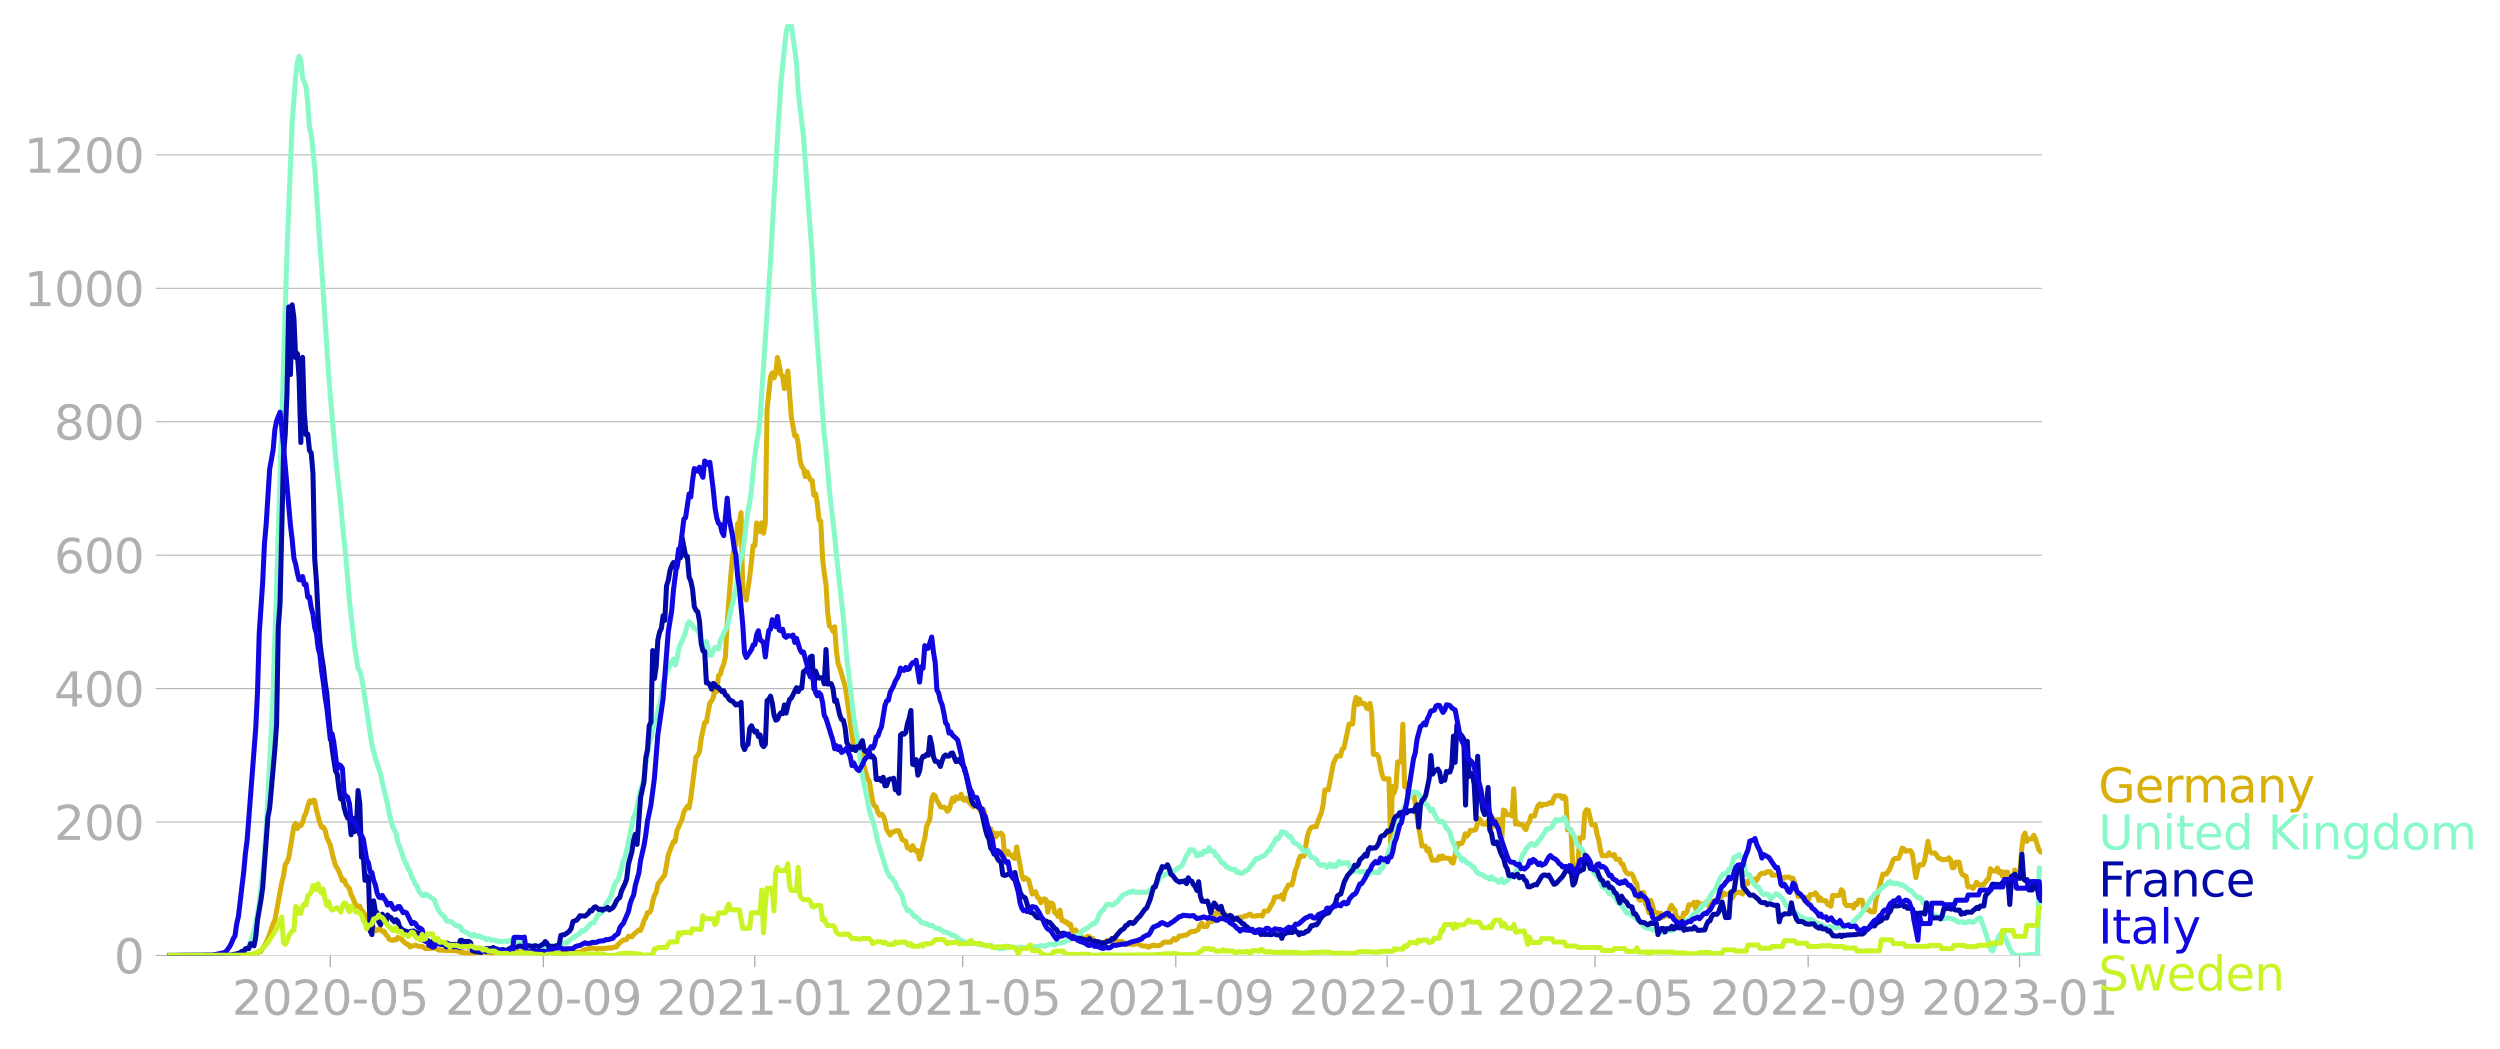 <svg xmlns="http://www.w3.org/2000/svg" xmlns:xlink="http://www.w3.org/1999/xlink" width="992.186" height="416.199" viewBox="0 0 744.14 312.149"><defs><style>*{stroke-linejoin:round;stroke-linecap:butt}</style></defs><g id="figure_1"><path id="patch_1" d="M0 312.15h744.14V0H0v312.15z" style="fill:none"/><g id="axes_1"><path id="patch_2" d="M49.83 284.4h558V7.2h-558v277.2z" style="fill:none"/><g id="matplotlib.axis_1"><g id="xtick_1"><g id="line2d_1"><defs><path id="mb081e37fb2" d="M0 0v3.5" style="stroke:#b0b0b0;stroke-width:.4"/></defs><use xlink:href="#mb081e37fb2" x="98.307" y="284.4" style="fill:#b0b0b0;stroke:#b0b0b0;stroke-width:.4"/></g><g id="text_1" style="fill:#b0b0b0" transform="matrix(.14 0 0 -.14 69.059 302.038)"><defs><path id="DejaVuSans-32" d="M1228 531h2203V0H469v531q359 372 979 998 621 627 780 809 303 340 423 576 121 236 121 464 0 372-261 606-261 235-680 235-297 0-627-103-329-103-704-313v638q381 153 712 231 332 78 607 78 725 0 1156-363 431-362 431-968 0-288-108-546-107-257-392-607-78-91-497-524-418-433-1181-1211z" transform="scale(.016)"/><path id="DejaVuSans-30" d="M2034 4250q-487 0-733-480-245-479-245-1442 0-959 245-1439 246-480 733-480 491 0 736 480 246 480 246 1439 0 963-246 1442-245 480-736 480zm0 500q785 0 1199-621 414-620 414-1801 0-1178-414-1799Q2819-91 2034-91q-784 0-1198 620-414 621-414 1799 0 1181 414 1801 414 621 1198 621z" transform="scale(.016)"/><path id="DejaVuSans-2d" d="M313 2009h1684v-512H313v512z" transform="scale(.016)"/><path id="DejaVuSans-35" d="M691 4666h2478v-532H1269V2991q137 47 274 70 138 23 276 23 781 0 1237-428 457-428 457-1159 0-753-469-1171Q2575-91 1722-91q-294 0-599 50Q819 9 494 109v635q281-153 581-228t634-75q541 0 856 284 316 284 316 772 0 487-316 771-315 285-856 285-253 0-505-56-251-56-513-175v2344z" transform="scale(.016)"/></defs><use xlink:href="#DejaVuSans-32"/><use xlink:href="#DejaVuSans-30" x="63.623"/><use xlink:href="#DejaVuSans-32" x="127.246"/><use xlink:href="#DejaVuSans-30" x="190.869"/><use xlink:href="#DejaVuSans-2d" x="254.492"/><use xlink:href="#DejaVuSans-30" x="290.576"/><use xlink:href="#DejaVuSans-35" x="354.199"/></g></g><g id="xtick_2"><use xlink:href="#mb081e37fb2" id="line2d_2" x="161.739" y="284.4" style="fill:#b0b0b0;stroke:#b0b0b0;stroke-width:.4"/><g id="text_2" style="fill:#b0b0b0" transform="matrix(.14 0 0 -.14 132.491 302.038)"><defs><path id="DejaVuSans-39" d="M703 97v575q238-113 481-172 244-59 479-59 625 0 954 420 330 420 377 1277-181-269-460-413-278-144-615-144-700 0-1108 423-408 424-408 1159 0 718 425 1152 425 435 1131 435 810 0 1236-621 427-620 427-1801 0-1103-524-1761Q2575-91 1691-91q-238 0-482 47Q966 3 703 97zm1256 1978q425 0 673 290 249 291 249 798 0 503-249 795-248 292-673 292t-673-292q-248-292-248-795 0-507 248-798 248-290 673-290z" transform="scale(.016)"/></defs><use xlink:href="#DejaVuSans-32"/><use xlink:href="#DejaVuSans-30" x="63.623"/><use xlink:href="#DejaVuSans-32" x="127.246"/><use xlink:href="#DejaVuSans-30" x="190.869"/><use xlink:href="#DejaVuSans-2d" x="254.492"/><use xlink:href="#DejaVuSans-30" x="290.576"/><use xlink:href="#DejaVuSans-39" x="354.199"/></g></g><g id="xtick_3"><use xlink:href="#mb081e37fb2" id="line2d_3" x="224.656" y="284.4" style="fill:#b0b0b0;stroke:#b0b0b0;stroke-width:.4"/><g id="text_3" style="fill:#b0b0b0" transform="matrix(.14 0 0 -.14 195.408 302.038)"><defs><path id="DejaVuSans-31" d="M794 531h1031v3560L703 3866v575l1116 225h631V531h1031V0H794v531z" transform="scale(.016)"/></defs><use xlink:href="#DejaVuSans-32"/><use xlink:href="#DejaVuSans-30" x="63.623"/><use xlink:href="#DejaVuSans-32" x="127.246"/><use xlink:href="#DejaVuSans-31" x="190.869"/><use xlink:href="#DejaVuSans-2d" x="254.492"/><use xlink:href="#DejaVuSans-30" x="290.576"/><use xlink:href="#DejaVuSans-31" x="354.199"/></g></g><g id="xtick_4"><use xlink:href="#mb081e37fb2" id="line2d_4" x="286.542" y="284.4" style="fill:#b0b0b0;stroke:#b0b0b0;stroke-width:.4"/><g id="text_4" style="fill:#b0b0b0" transform="matrix(.14 0 0 -.14 257.294 302.038)"><use xlink:href="#DejaVuSans-32"/><use xlink:href="#DejaVuSans-30" x="63.623"/><use xlink:href="#DejaVuSans-32" x="127.246"/><use xlink:href="#DejaVuSans-31" x="190.869"/><use xlink:href="#DejaVuSans-2d" x="254.492"/><use xlink:href="#DejaVuSans-30" x="290.576"/><use xlink:href="#DejaVuSans-35" x="354.199"/></g></g><g id="xtick_5"><use xlink:href="#mb081e37fb2" id="line2d_5" x="349.974" y="284.4" style="fill:#b0b0b0;stroke:#b0b0b0;stroke-width:.4"/><g id="text_5" style="fill:#b0b0b0" transform="matrix(.14 0 0 -.14 320.726 302.038)"><use xlink:href="#DejaVuSans-32"/><use xlink:href="#DejaVuSans-30" x="63.623"/><use xlink:href="#DejaVuSans-32" x="127.246"/><use xlink:href="#DejaVuSans-31" x="190.869"/><use xlink:href="#DejaVuSans-2d" x="254.492"/><use xlink:href="#DejaVuSans-30" x="290.576"/><use xlink:href="#DejaVuSans-39" x="354.199"/></g></g><g id="xtick_6"><use xlink:href="#mb081e37fb2" id="line2d_6" x="412.891" y="284.4" style="fill:#b0b0b0;stroke:#b0b0b0;stroke-width:.4"/><g id="text_6" style="fill:#b0b0b0" transform="matrix(.14 0 0 -.14 383.643 302.038)"><use xlink:href="#DejaVuSans-32"/><use xlink:href="#DejaVuSans-30" x="63.623"/><use xlink:href="#DejaVuSans-32" x="127.246"/><use xlink:href="#DejaVuSans-32" x="190.869"/><use xlink:href="#DejaVuSans-2d" x="254.492"/><use xlink:href="#DejaVuSans-30" x="290.576"/><use xlink:href="#DejaVuSans-31" x="354.199"/></g></g><g id="xtick_7"><use xlink:href="#mb081e37fb2" id="line2d_7" x="474.776" y="284.4" style="fill:#b0b0b0;stroke:#b0b0b0;stroke-width:.4"/><g id="text_7" style="fill:#b0b0b0" transform="matrix(.14 0 0 -.14 445.528 302.038)"><use xlink:href="#DejaVuSans-32"/><use xlink:href="#DejaVuSans-30" x="63.623"/><use xlink:href="#DejaVuSans-32" x="127.246"/><use xlink:href="#DejaVuSans-32" x="190.869"/><use xlink:href="#DejaVuSans-2d" x="254.492"/><use xlink:href="#DejaVuSans-30" x="290.576"/><use xlink:href="#DejaVuSans-35" x="354.199"/></g></g><g id="xtick_8"><use xlink:href="#mb081e37fb2" id="line2d_8" x="538.209" y="284.4" style="fill:#b0b0b0;stroke:#b0b0b0;stroke-width:.4"/><g id="text_8" style="fill:#b0b0b0" transform="matrix(.14 0 0 -.14 508.961 302.038)"><use xlink:href="#DejaVuSans-32"/><use xlink:href="#DejaVuSans-30" x="63.623"/><use xlink:href="#DejaVuSans-32" x="127.246"/><use xlink:href="#DejaVuSans-32" x="190.869"/><use xlink:href="#DejaVuSans-2d" x="254.492"/><use xlink:href="#DejaVuSans-30" x="290.576"/><use xlink:href="#DejaVuSans-39" x="354.199"/></g></g><g id="xtick_9"><use xlink:href="#mb081e37fb2" id="line2d_9" x="601.126" y="284.4" style="fill:#b0b0b0;stroke:#b0b0b0;stroke-width:.4"/><g id="text_9" style="fill:#b0b0b0" transform="matrix(.14 0 0 -.14 571.878 302.038)"><defs><path id="DejaVuSans-33" d="M2597 2516q453-97 707-404 255-306 255-756 0-690-475-1069Q2609-91 1734-91q-293 0-604 58T488 141v609q262-153 574-231 313-78 654-78 593 0 904 234t311 681q0 413-289 645-289 233-804 233h-544v519h569q465 0 712 186t247 536q0 359-255 551-254 193-729 193-260 0-557-57-297-56-653-174v562q360 100 674 150t592 50q719 0 1137-327 419-326 419-882 0-388-222-655t-631-370z" transform="scale(.016)"/></defs><use xlink:href="#DejaVuSans-32"/><use xlink:href="#DejaVuSans-30" x="63.623"/><use xlink:href="#DejaVuSans-32" x="127.246"/><use xlink:href="#DejaVuSans-33" x="190.869"/><use xlink:href="#DejaVuSans-2d" x="254.492"/><use xlink:href="#DejaVuSans-30" x="290.576"/><use xlink:href="#DejaVuSans-31" x="354.199"/></g></g></g><g id="matplotlib.axis_2"><g id="ytick_1"><path id="line2d_10" d="M49.83 284.4h558" clip-path="url(#p5b8a5fcbae)" style="fill:none;stroke:#b0b0b0;stroke-width:.3;stroke-linecap:square"/><g id="line2d_11"><defs><path id="m5ed220df6e" d="M0 0h-3.5" style="stroke:#b0b0b0;stroke-width:.3"/></defs><use xlink:href="#m5ed220df6e" x="49.83" y="284.4" style="fill:#b0b0b0;stroke:#b0b0b0;stroke-width:.3"/></g><use xlink:href="#DejaVuSans-30" id="text_10" style="fill:#b0b0b0" transform="matrix(.14 0 0 -.14 33.922 289.719)"/></g><g id="ytick_2"><path id="line2d_12" d="M49.83 244.682h558" clip-path="url(#p5b8a5fcbae)" style="fill:none;stroke:#b0b0b0;stroke-width:.3;stroke-linecap:square"/><use xlink:href="#m5ed220df6e" id="line2d_13" x="49.83" y="244.682" style="fill:#b0b0b0;stroke:#b0b0b0;stroke-width:.3"/><g id="text_11" style="fill:#b0b0b0" transform="matrix(.14 0 0 -.14 16.108 250.001)"><use xlink:href="#DejaVuSans-32"/><use xlink:href="#DejaVuSans-30" x="63.623"/><use xlink:href="#DejaVuSans-30" x="127.246"/></g></g><g id="ytick_3"><path id="line2d_14" d="M49.83 204.965h558" clip-path="url(#p5b8a5fcbae)" style="fill:none;stroke:#b0b0b0;stroke-width:.3;stroke-linecap:square"/><use xlink:href="#m5ed220df6e" id="line2d_15" x="49.83" y="204.965" style="fill:#b0b0b0;stroke:#b0b0b0;stroke-width:.3"/><g id="text_12" style="fill:#b0b0b0" transform="matrix(.14 0 0 -.14 16.108 210.284)"><defs><path id="DejaVuSans-34" d="M2419 4116 825 1625h1594v2491zm-166 550h794V1625h666v-525h-666V0h-628v1100H313v609l1940 2957z" transform="scale(.016)"/></defs><use xlink:href="#DejaVuSans-34"/><use xlink:href="#DejaVuSans-30" x="63.623"/><use xlink:href="#DejaVuSans-30" x="127.246"/></g></g><g id="ytick_4"><path id="line2d_16" d="M49.83 165.247h558" clip-path="url(#p5b8a5fcbae)" style="fill:none;stroke:#b0b0b0;stroke-width:.3;stroke-linecap:square"/><use xlink:href="#m5ed220df6e" id="line2d_17" x="49.83" y="165.247" style="fill:#b0b0b0;stroke:#b0b0b0;stroke-width:.3"/><g id="text_13" style="fill:#b0b0b0" transform="matrix(.14 0 0 -.14 16.108 170.566)"><defs><path id="DejaVuSans-36" d="M2113 2584q-425 0-674-291-248-290-248-796 0-503 248-796 249-292 674-292t673 292q248 293 248 796 0 506-248 796-248 291-673 291zm1253 1979v-575q-238 112-480 171-242 60-480 60-625 0-955-422-329-422-376-1275 184 272 462 417 279 145 613 145 703 0 1111-427 408-426 408-1160 0-719-425-1154Q2819-91 2113-91q-810 0-1238 620-428 621-428 1799 0 1106 525 1764t1409 658q238 0 480-47t505-140z" transform="scale(.016)"/></defs><use xlink:href="#DejaVuSans-36"/><use xlink:href="#DejaVuSans-30" x="63.623"/><use xlink:href="#DejaVuSans-30" x="127.246"/></g></g><g id="ytick_5"><path id="line2d_18" d="M49.83 125.53h558" clip-path="url(#p5b8a5fcbae)" style="fill:none;stroke:#b0b0b0;stroke-width:.3;stroke-linecap:square"/><use xlink:href="#m5ed220df6e" id="line2d_19" x="49.83" y="125.53" style="fill:#b0b0b0;stroke:#b0b0b0;stroke-width:.3"/><g id="text_14" style="fill:#b0b0b0" transform="matrix(.14 0 0 -.14 16.108 130.849)"><defs><path id="DejaVuSans-38" d="M2034 2216q-450 0-708-241-257-241-257-662 0-422 257-663 258-241 708-241t709 242q260 243 260 662 0 421-258 662-257 241-711 241zm-631 268q-406 100-633 378-226 279-226 679 0 559 398 884 399 325 1092 325 697 0 1094-325t397-884q0-400-227-679-226-278-629-378 456-106 710-416 255-309 255-755 0-679-414-1042Q2806-91 2034-91q-771 0-1186 362-414 363-414 1042 0 446 256 755 257 310 713 416zm-231 997q0-362 226-565 227-203 636-203 407 0 636 203 230 203 230 565 0 363-230 566-229 203-636 203-409 0-636-203-226-203-226-566z" transform="scale(.016)"/></defs><use xlink:href="#DejaVuSans-38"/><use xlink:href="#DejaVuSans-30" x="63.623"/><use xlink:href="#DejaVuSans-30" x="127.246"/></g></g><g id="ytick_6"><path id="line2d_20" d="M49.83 85.812h558" clip-path="url(#p5b8a5fcbae)" style="fill:none;stroke:#b0b0b0;stroke-width:.3;stroke-linecap:square"/><use xlink:href="#m5ed220df6e" id="line2d_21" x="49.83" y="85.812" style="fill:#b0b0b0;stroke:#b0b0b0;stroke-width:.3"/><g id="text_15" style="fill:#b0b0b0" transform="matrix(.14 0 0 -.14 7.2 91.131)"><use xlink:href="#DejaVuSans-31"/><use xlink:href="#DejaVuSans-30" x="63.623"/><use xlink:href="#DejaVuSans-30" x="127.246"/><use xlink:href="#DejaVuSans-30" x="190.869"/></g></g><g id="ytick_7"><path id="line2d_22" d="M49.83 46.095h558" clip-path="url(#p5b8a5fcbae)" style="fill:none;stroke:#b0b0b0;stroke-width:.3;stroke-linecap:square"/><use xlink:href="#m5ed220df6e" id="line2d_23" x="49.83" y="46.095" style="fill:#b0b0b0;stroke:#b0b0b0;stroke-width:.3"/><g id="text_16" style="fill:#b0b0b0" transform="matrix(.14 0 0 -.14 7.2 51.414)"><use xlink:href="#DejaVuSans-31"/><use xlink:href="#DejaVuSans-32" x="63.623"/><use xlink:href="#DejaVuSans-30" x="127.246"/><use xlink:href="#DejaVuSans-30" x="190.869"/></g></g></g><path id="line2d_24" d="m49.83 284.4 22.176-.085 2.578-.227 1.032.057.515-.17 1.032-.681.515-.114 1.548-2.667 1.031-2.411 1.031-3.177.516-.993 2.063-11.206.516-1.958.515-3.404.516-.738.516-1.277 1.547-9.418.516-.851.515 1.56.516-.965.516.086.516-.88.515-1.957.516-.937.516-2.014.515-1.56.516.454.516-.681.515.113.516 2.837 1.032 3.83.515 1.248h.516l.516.88.515 2.241 1.032 2.156.516 2.412 1.031 3.773.516.68.515 1.05 1.032 2.724.516-.256.515 1.362 1.032 1.248.515 1.816.516.965 1.032 2.61.515-.199.516.029.516 1.248.515.51.516.908.516 2.1.516.425.515.057.516.312.516.766.515 1.021.516-.142.516-.34.516.085.515.567.516-.028.516.965.515.51.516.908 1.032.369.515-.312.516.142.516-.738.515.312.516.114.516.68 1.031.88.516.057.516.794.515-.34h.516l.516-.227 1.031.397h1.032l1.031.68.516-.141.515.142 1.032-.142.516-.057 1.547.653h1.547l1.031.113.516-.085 1.031.114.516-.029 1.032.199 1.031.397 2.579.227 1.547-.199.515-.17 3.61.142.516.198 1.547-.482 1.032-.057 1.031-.368 1.547.454.516.085.516-.17.515.17 1.547.028.516-.028.516-.17.516.198 2.578-.057 1.547.426 1.032-.114.515.029.516-.227.516-.085 4.126.454 1.031-.114.516-.028.515-.227 1.032.085.516-.17h1.547l.515.056.516-.198.516-.454.516-.227 2.578-.397 1.031.397.516-.284.516.085 1.031-.085.516.029 1.031-.199.516.114.516-.256 1.031-.057.516-.766 1.547-1.361.516.028.516-.17.515-.965 1.032.199.515-.71 1.548-1.333.515.142.516-1.305.516-1.674.515-.794.516-1.532h.516l.516-.71.515-2.524.516-1.873.516-.822.515-2.525 1.548-2.128.515-.652 1.032-5.873 1.031-2.837.516-1.248.516.028.515-3.206 1.547-3.46.516-2.157 1.031-1.674.516.511.516-2.979 1.547-12.17.516-.568.515-.993.516-3.943 1.032-4.738.515-.17 1.032-5.702.515-.624.516-.993.516-2.922.516 1.106.515-4.71.516-.368.516-1.873.515-1.163.516-2.184.516-10.27 1.031-13.419.516-5.844.516-2.497.515-1.078.516-6.553.516-.284.516-2.95.515 23.064 1.032 2.923 1.031-6.894 1.032-9.334h.515l.516-6.724 1.031 2.554.516-2.61.516 3.12.516-3.007.515-33.703 1.032-9.844.515-1.163.516 1.503.516-1.163.515-4.936.516 2.127.516 2.923.516.567.515 3.66 1.032-5.277 1.031 13.76 1.032 5.588.515-.085.516 2.44.516 4.709.515 2.043.516.567.516 2.411.516-1.418 1.031 2.383.516.199.515 4.397.516-.454.516 2.979.516 4.766.515.482.516 10.78.516 4.597.515 3.404.516 8.482.516 3.915.516.37.515 1.19.516-1.333.516 7.178.515 3.745.516 1.361 1.547 5.334.516 3.206 1.547 11.376.516 3.433.516-.34.515.056.516 1.617.516.114.515.737.516 3.688 1.032 3.688.515.738 1.032 6.27.515 1.078.516.34.516 1.73.515.738.516-.369.516.483.516 1.447.515 2.666 1.032 1.646.515-.823.516-.085.516-.34h1.031l1.032 2.638 1.031.454.516 1.986.516-.029.515.766.516-1.39.516 1.05.515.624.516-.199.516 2.554.516-1.39.515-2.98.516-1.815.516-3.575.515-1.02.516-1.39.516-5.788.516-1.249.515.37.516 1.39.516.765.515 1.05.516.199.516-.086.516.312.515.965.516-.51 1.031-3.405.516.908.516-1.333.516.539.515-.142.516-1.163.516 1.531.515.284.516-.68 1.031 1.588.516.397.516.624.516-.17.515-.482 1.032 1.759.515.482.516-.794.516 2.666 1.031 3.32.516-.284.516 1.759.515-.454.516 1.163.516-1.021.516.198.515-.312.516.596.516 5.334.515.397.516-.908.516.965.516.198.515.738.516.198.516-3.404 1.031 5.504.516 3.007.516 1.163.515-.51 1.032.765 1.031 4.086.516-.454.516-.199.515 1.589.516.34.516 1.334.515-.852.516-.312.516.312.516 3.66.515-2.752h.516l.516.454.515 2.44.516.34.516.823.515-1.929.516 3.036.516.056.516.568.515-.142.516.851.516-.199.515 1.93.516.226.516-.453.516.737.515.227.516.908.516.567h1.031l.516-.539.516.142.515.568.516-.029.516.88h1.031l.516.482.516-.227.515.255.516-.283.516-.454h1.031l.516-.256 1.031-.17.516.596 1.031.113h.516l.516.34.516.54 1.031-.255.516.17h1.031l.516-.199h.516l1.03.568.517.141h1.031l.516.34 1.031-.481.516-.142.516.17h1.031l.516-.17 1.031-.88H348.427l1.031-1.078.516.454.516-.34.516-.88h1.031l.516-.255.515.028.516-.34.516-.482.516-.284h1.031l1.031-.596.516-1.362.516-.51.516.993h1.031l.516-1.39.515-.37.516.341 1.032-2.61h1.031l.516.397.515-.567.516.113.516 1.362.516-.227h1.03l.517.51.515.313.516-.255.516-.029.516-.369h1.03l.517-.397.515.057.516-.454.516-.113.515.595h1.032l.516-.17h1.031l.516.142.515-1.447h1.032l.516-.68.515-1.136.516-.624.516-1.673.515-.142h1.032l.516-.568.515 1.334.516-2.27 1.031-2.043h1.032l.516-1.872.515-2.496.516-1.192.516-1.986.515-1.05h1.032l1.031-5.957.516-1.646.516-.822.515-.284h1.032l.516-1.674 1.031-2.411.516-2.468.515-4.426h1.032l1.547-8.085 1.031-1.986h1.032l.515-2.071.516-.312 1.547-7.15h1.032l.515-5.815.516-2.1.516 2.1.516-1.617.515 1.333h1.032l.515 1.277.516.312.516-1.617.516 2.751.515 12.398h1.032l.515.823 1.032 5.276.516 1.192h1.547l.515 19.405.516-17.164.516 1.93.516-1.703.515-7.49h1.032l.515-11.262.516 18.582.516-1.078.516 3.603.515-.624h1.032l.515 2.411 1.032 7.773.516 2.327.515 3.29h1.032l.515 1.447.516-.595.516 2.07.516 1.306h1.547l.515-1.163.516.737.516-.85.515.68h1.548l.515 1.135.516.312 1.031-4.256.516-1.588h1.032l.515-1.022.516-1.872.516.71.515-.653.516-1.078h1.032l.515-.199 1.032-3.262.515.51.516 1.078h1.032l.515-.737.516 2.014.516-.057.515-.68.516-1.845 1.547.029.516 6.666.516-9.56.515.227.516 1.191h1.032l.515.34.516-8.028.516 10.469.515-.54.516.653h1.032l.515.993.516.539.516-1.702.515-.624.516-1.76h1.031l.516-1.815.516-1.22.516-.539.515.596.516-.454h1.031l1.032-.539.516.227.515-1.39.516-.851 1.547-.029.516.766.516-.595.515.51.516 9.476h1.031l.516 10.156 1.032.851.515-.397.516-8.199h1.031l.516-7.49.516-.907.516.142 1.031 4.34h1.031l.516 2.695.516 1.816.516 2.894.515 1.787h1.547l.516-.851.516.624.516.284.515-.397.516 1.418h1.031l.516 1.362.516.085.515 1.617.516.908.516.369h1.031l.516.822.516 1.589.515.454.516 4.68.516.37.516-2.355h.515l.516 3.461.516.653.515 1.9.516-3.716.516 1.333.516 2.355h1.031l.516 1.73.515-1.531.516 1.163.516-.426h1.031l.516-2.213.516-.907.515.936.516.482.516 2.468h1.031l.516.568.516-2.128.515.227.516-.71.516-2.014h1.031l.516-.737.516 1.957.515-2.014.516.426.516.17h1.031l.516-.624.516.312.515 1.503.516-.709.516-1.333h1.031l.516-.17.516-1.788.515.51.516-1.049.516.454h1.031l.516-.624.516 1.787 1.031-1.815 1.031.056h.516l.516.51.516-2.41.515-1.277.516.567.516-1.135h1.031l.516-.226.516.453 1.031-1.815.516-.34h1.031l.516-.483.516.028.515-.085.516 1.107 1.031-.057h.516l.516.113.516.852.515.595.516-.88 1.031-.056h.516l.516.454.516-.17.515 1.276 1.032 4.17h1.031l.516.568.516.766.515-.964.516.737.516-1.645h1.031l.516-.54.515.568.516 1.73.516-.765.516.822h1.031l.516 1.078 1.031.568.516-3.206 1.031.057h.516l.516-.17.515-1.59.516.54.516 3.518.516.68 1.547-.056.515.794.516-1.361.516.34.516-1.333h1.031l.516 2.553.515.057.516.283.516-.085.516.653h1.031l.516-3.66 2.063-7.575h1.031l1.031-1.56 1.032-2.724.516-.368h1.03l.517-1.249.515-1.815.516.17.516.766.515-.17h1.032l.516 1.05 1.031 6.95.516-2.411.515-1.39h1.032l.516-1.135 1.031-5.873.516 3.007.515.483h1.032l.516.624.515.88.516.113.516.368 1.031-.056h.516l.516-.51.515.566.516 2.384.516-.029.515-1.589h1.032l.516 2.724.515 1.05.516.141.516.313.515 3.063h1.032l.516.511.515-.737.516-1.107.516.766 1.547-.028 1.031-1.39.516-.398.516-2.978.515.68h1.032l.515-.907.516 1.418.516-.397.516 1.475.515-1.248h1.032l.515 4.17.516.114.516-.085.516-4.852.515 1.22h1.032l.515-7.064.516-4.255.516-.88.516 2.469.515-.738h1.032l.515-1.078.516 1.078 1.032 3.29.515.568h.516" clip-path="url(#p5b8a5fcbae)" style="fill:none;stroke:#d8b009;stroke-width:1.5;stroke-linecap:square"/><path id="line2d_25" d="m49.83 284.4 18.566-.057 3.094-.369.516-.17 1.031-.709.516-.596.515-.822 1.032-2.894 1.031-3.773 1.032-6.384 1.031-8.709.516-5.816.516-7.461 1.547-29.845.515-11.461 1.032-30.44 3.094-99.522 1.547-38.923 1.032-13.532.515-4.398.516-1.758.516 1.134.516 5.22 1.03 2.809.517 4.908.515 7.206.516 1.986 1.031 9.56 1.548 23.263.515 6.525 2.063 32.058 2.063 24.426 1.547 14.185.516 6.156 1.031 9.59 1.032 12.737 1.547 13.76 1.031 6.723.516.624.516 1.986.515 2.866 2.579 17.135 1.031 4.057 1.548 4.738 1.031 4.709 1.031 4.142.516 2.95 1.032 3.915 1.03 1.986.517 2.724.515 1.05 1.032 3.177.515 1.418.516.766.516 1.532.516.482.515 1.731.516.88.516 1.333.515.397.516 1.56 1.032 1.334.515.113.516-.51.516.255 2.063 1.503 1.031 2.667.516.88 1.031 1.134.516.426.516 1.106.515.199h.516l.516.114.515.397.516.567.516.255.516.029.515.17.516 1.135 1.031.482.516.227 1.032.71.515.198.516-.426.516.426.515.227.516-.227.516.369 1.031.312.516.539.516-.34.515.084.516.426 1.032-.17.515.425.516-.113.516.198 1.547-.17.515.199.516-.312.516-.057.516.17.515-.028 1.547.369 1.032.482 1.031.539.516-.057.516.312 1.031-.283.516.113.516-.057 1.031.284.516-.255.515.312 1.032.113 1.547-.312 1.031-.284.516.029 2.063-.766.516.085.515-.284 1.548-1.39.515-.057.516-.567 1.031-.624.516-.766.516.113.516-.283 1.547-1.788.515-.283.516-.085 1.031-2.015.516-.652.516-.199.516-.369.515-.993.516-1.39 1.031-1.361.516-1.05 1.032-3.32.515-.992.516-.369 1.031-3.433.516-2.241.516-1.106.516-2.071 2.062-10.015.516-.936 1.547-7.15.516-1.39.516-2.212 1.031-7.036.516-2.95.516-1.589.515-2.61 1.032-3.603 1.031-4.028.516-2.1.516-4.425.515-.937.516-1.986 1.547-3.319.516-.68.516 1.758.515-1.617.516-2.95.516-1.589 1.031-2.1.516-1.588.515-2.184.516-.823.516.425 1.031 1.419 1.032.68.515 1.249 1.032 4.426 1.031-2.327 1.032 4.086.515-.029.516-1.333.516-.965 1.031.454.516-2.298 1.031-2.411 1.032-2.014.516-2.015.515-2.695 1.032-3.83.515-2.695 1.032-7.631.516-1.419.515-1.986 1.547-12.199.516-2.383.516-3.66.516-5.9 1.031-8.37.516-2.553.515-4.908 3.095-46.356 1.547-28.057 1.547-25.136 1.031-10.043.516-4.85.516-2.128.515-.284.516-.142 1.547 11.405.516 8.908 1.547 13.021 1.547 21.59 1.032 13.362.515 11.263 1.032 15.064 2.063 27.632.515 4.227 1.032 12.454 1.547 13.249.516 5.844 2.063 18.469 1.031 12.057 1.031 8.68 1.032 8.739.516 3.745.515 2.354 1.547 11.575 1.548 7.518.515 2.837 1.547 4.965 1.032 4.567 2.578 8.426 1.032 1.9.515.284.516.852.516.539.516 1.617.515.595.516.795.516 1.021.515 2.156 1.032 2.185.516-.114.515.454 1.032 1.39.515-.028.516.68.516.313.516.794.515.028.516.34.516-.027.515.34.516.199.516-.057.516.312.515.51.516.17.516-.028.515.284 1.032.766.516-.028.515.255.516.057.516.567 1.031.199.516.283 1.547 1.22 2.063.823.515-.028.516.085 1.032-.142 1.031.454.516-.114.515.199 1.032.142.516.142 1.031-.199 1.547.823.516-.085.516.312 1.547-.142.515-.284.516-.028.516.113.516-.227 1.031.312 1.031.086.516-.227h.516l.516.141.515-.113.516.17 1.031-.312 1.032.028.516-.141.515.028 1.032-.34.515.028.516.199 1.032-.37.515-.283 1.032.085.515.199.516-.568.516-.113.515.085 1.032-.199.516-.17.515-.482.516.028 3.094-1.759.516-.425.516-.624.515-.398.516-.17 2.063-1.588.516-.029.515-.596 1.032-2.411.516-.68.515-.37 1.032-1.588.515-.142.516.085.516.255.516-.085.515-.652.516-.227 1.547-1.901.516-.397.516-.114 1.031-.596.516.17.515-.425 1.032.454.516-.113 2.062.056.516-.028.516-.17 1.031-.993.516-.256.516-.85.515-.341 1.032-1.958.515-.454.516.057 1.032-.652.515-.483.516-.283.516.34.515-.312 1.032-.766 1.031-.652.516-.71 1.031-2.44.516-.538.516-1.22 1.031.113.516.653.516 1.078.515-.142.516-.71.516.483.516-1.05.515.199.516-.057.516-1.163.515.908.516.227.516.028.516 1.305.515.057 1.032 1.815 1.031.511.516.936.516.029.515.397 1.032.34.515-.113.516.936.516-.17.516.454.515-.029.516-.227.516-.51.515-.114.516-.51.516-.823.515-.54 1.032-1.588 1.031-.142.516-.482.516-.113.515-.256.516-.567.516-.738.516-.34.515-.993.516-.71 1.031-1.872.516.199.516-.823.516-1.248.515.369.516-.142 1.031 1.305.516-.17 1.032 1.957.515.199 1.032.68 1.547 1.845 1.031-.511.516 1.277.516.85.515.057 1.032.653.516 1.135.515.454.516.085.516-.284.515.34.516.54.516-.653.516-.369.515.766.516-.454.516.51.515-.51.516-1.106.516.766.515-.085.516-.256.516.17.516-.226.515.737.516 1.532.516-.567.515.936.516-.567 1.032.794.515-.199.516.029.516.51.515-.652.516 1.135 1.032-1.078.515.368.516-.113 1.031.198.516-1.418.516.113 1.031-2.24 1.032-3.348 1.547-3.859.516-1.106.515-2.014.516-1.192 1.031-3.83.516-.822.516-1.788.516-.652.515-.397.516-1.164.516-.425.515.17h.516l.516.568.516 1.078.515-.227 1.032 2.127.515.199.516 1.05.516.794.516-.54 1.03 2.412.517.823.515.567.516-.255.516.227.515.766.516 1.192.516.227.516.964.515 1.93 1.032 2.297.515 1.901.516.482 1.032 1.73.515-.453 1.032 1.277.515.056.516.397.516.653.516.028.515 1.277 1.032.794.515.057.516.227.516.51 1.031.37.516.397.516-.795.515.596.516.34.516.057.516.738 1.031-.993.516 1.106 1.031-.624 1.547-1.503.516-.114.516-1.106.515-.653 1.548-4.51.515-.511.516-1.192.516-.397.515-.794.516-.256.516.142.515.426.516-.483.516-.794.516-.539 2.062-3.177.516.056.516-.283.516-.454 1.031-2.071.516.482 1.031-.51.516.198.516-.88.515 1.22.516 1.901.516.256.515 1.05.516.396.516 1.135.516 1.76.515.879.516.368.516.511.515.851 1.032 2.128 1.031 1.787 1.032 2.327 1.031 1.106.516.596 1.031 2.496.516.312.516.114 1.031 1.588.516.086 1.031.709 1.032 1.9.515.284.516.454 1.547 2.355.516-.057 1.031.88.516.113.516.596.515.425.516.057.516.823.516.369.515.85.516.313.516.057.515.255.516-.114.516.483 1.031-.114.516.256.516.482.515-.454.516.567.516-.454.516.142.515-.369.516.086 1.031-.142.516-.766h.516l.516-.312.515-.057.516-.34 1.031-1.362 1.032-.284 1.031-1.39 1.032-.681 1.031-.851.516-.908.516-.567h.515l.516-.71 1.031-1.702 1.032-1.532.515-.397 1.032-2.44.516-1.305 1.031-1.191.516.113.515-.283.516-1.192h.516l1.031-3.603.516-.057 1.031-.709.516.823.516.34 1.031 4.852 1.032.113.515 1.418.516.937 1.032 1.22.515.028 1.032 1.9.515.284 1.032-.17.516.369.515 1.135.516-.397 1.031-1.164 1.032.454 1.031 1.078 1.032 2.015.515.368 1.032 1.618.516-.256.515.114.516.425.516.71.515.51.516-.085.516.227.516.993.515-.567.516.113.516-.085.515.085 1.032.88.515.141.516.426.516-.029 1.031.568.516.425.516-.085.515-.283.516.425 1.032-.142.515.085 1.032-.368h.515l.516.17.516-.029.516-.425.515-.255.516-.057.516-.397 1.547-1.646.516-.283 1.031-1.419 1.031-1.191.516-1.164.516-.68.516-1.05.515-.34.516-.965 1.031-.482 1.032-1.192.516-.312.515-.482.516-.227.516-.766.515-.17.516.624.516-.227.516.255.515-.113.516.113.516.397.515-.113 1.032.68 1.031.965.516.085.516.54.515.709.516.397.516.539.515-.17.516.482.516 1.163.516.199.515.737.516.397.516.908.515.568.516.907h.516l.516.511.515-.085.516.227.516.057.515.425.516-.312.516-.113 2.063.51 1.031.71.516.17.516-.17.515.028.516.312 1.547-.54.516.285.516.085 1.031-.823 1.031-.539 1.548 4.255 1.03 3.547.517 1.702.515.397 2.063-4.681.516-.596.516-.397 1.547 3.688.515 1.333.516.823.516.568.516.397.515.142 3.095-.085.515-.142h2.579l.516-25.788.515.227h.516" clip-path="url(#p5b8a5fcbae)" style="fill:none;stroke:#89f9c9;stroke-width:1.5;stroke-linecap:square"/><path id="line2d_26" d="m49.83 284.4 18.566-.057 2.062-.425 1.032-.34.516-.426.515.085.516-.823.516-.142.515.085.516-1.475.516.227.516.426.515-2.695.516-4.994 1.031-6.042.516-3.632 1.547-20.993.516-2.61 1.547-17.533.516-7.404.516-28.994.515-6.95 1.032-44.172.515-6.383.516-11.802.516-25.958.516 20.114.515-20.738.516 3.886.516 11.802.515-1.191.516 7.376.516 19.092.516-25.362.515 16.653.516 6.355.516-.142.515 4.88.516.737.516 6.1.515 25.362.516 6.724.516 10.553.516 7.717.515 4.142.516 3.12.516 4.568.515 3.348.516 6.44 1.032 9.759 1.031 6.78.516.965.515 4.283.516 3.121.516-.71.516 3.32.515 1.844.516 1.22.516-.426.515 5.39.516-4.879.516 3.972.516-.51.515-11.718.516 3.802.516 16.029.515-.738.516 7.632.516-1.305.516.34.515 15.972.516 1.135.516-10.043.515 3.12.516.426.516 2.752.516.823.515-3.15.516 1.618.516.88.515-2.27.516.624.516.17.516.738.515.51.516-.652.516.51.515 1.703 1.032.993 1.031.283.516.766.516-.737 1.031-.142.516.397 1.547.397.516 1.703 1.031.595.516-.34.515.482.516.17.516-.312.516.681.515-.17 1.547.425.516.029.516.142.516.539.515-.34.516-.086.516-.227 1.031-.113 1.032.454.515-1.617.516-.029.516.369 1.547-.028.516.425.515 2.327 1.032.255 1.547.255.516-.737 1.03-.37 1.548-.028.516-.34.516.312.515.085.516.34 1.547-.085.516.426 1.547-.908.516-.17 1.031-.057.516-.113.515-.256.516.029.516.17 1.547-.312 1.031.17.516.51.516-.68 1.031.255.516-.085.516-.425.515-.227.516-.738.516.51.516 1.079.515-.17.516-.029.516.227.515-.312 1.032-.227.516-2.894.515-.17.516-.028 1.031-.653.516-.454.516-.794.516-2.043 1.03-.368.517-.54.515-.822 1.548.113 1.03-.85.517-.88.515.17.516-.965.516-.255 1.031.823.516-.142.516.369.515-.397h.516l.516-.454.515.737 1.032-.68.516-.738.515-1.163.516-.738.516-.34.515-1.958 1.032-2.184.516-1.447.515-4.34 1.032-3.717.515-3.433.516-1.787.516 3.007 1.031-13.844 1.032-4.823.515-7.008.516-2.44.516-7.149.516-1.106.515-21.306.516 8.313.516-3.518.515-8 .516-2.298.516-1.107.516-3.744.515 1.361.516-10.27.516-1.645.515-2.95.516-1.419.516-.936.516 1.39.515.142.516-2.922.516-.057.515-5.9 1.032 5.39.515.141.516 6.1.516 1.22.516 2.44.515 5.163.516 1.134.516.454.515 2.78.516 6.64.516 2.184.516.198.515 9.334h.516l.516.68.515 1.192.516-1.73.516.397.516.794.515.057 1.032 1.22.515-.284.516 1.333.516.199.516.993.515.454.516.113 1.031 1.164.516-.313.516.37.516-.852.515 12.852.516 1.22.516-1.192.515-.397.516-4.738.516-.766.516 1.135.515.738.516-.284.516 1.617.515-.482.516 2.865.516.624.516-.71.515-12.992.516-.34.516-.994.515 2.071.516 3.575.516 1.503.515-.227.516-1.276.516-.71.516.284.515-2.61.516 2.44.516-2.298.515-1.787.516-.37 1.547-3.12.516 1.192.516-1.135.515.085.516-4.88.516-.312.516-.652.515-.284.516-3.177.516-.227.515 9.759.516-5.305.516 1.418.516.681.515-.113.516.057.516 1.758.515-10.213.516 10.299.516-.227.516.113.515 1.362.516 3.886.516-.397 1.031 4.596.516 1.192.516.227.515 2.213.516 4.425.516.908.515.284.516.936.516-.794.516 1.05.515-1.164.516.369.516-1.248.515-.908.516 2.837.516.425.516-.227.515.426.516 1.418.516-.255.515.794.516 6.128.516.029.515-.312.516.766.516-1.135.516 2.553.515-.085.516-1.759.516-.199.515.057.516-.284.516 3.433.516-.142.515 1.192.516-17.362.516-.426.515.227.516-.482.516-2.667.516-1.617.515-2.326.516 16.028.516.142.515-1.532.516 4.625.516-1.277.516-3.348.515-.993.516.029.516-.596.515.255.516-5.333.516 2.298.516 3.518.515 1.333h.516l.516.51.515 1.022.516-1.759.516-1.22.516-.454.515.369.516-.028.516-.795.515-.142 1.032 2.554.516-.057.515-.653.516 1.135 1.031 1.589 2.063 9.504.516 1.163.516.454.515-.028.516.539.516.17.515 1.702 1.032 4.71.516 1.815.515.965.516 2.723.516.653.515 1.22.516-.057.516 1.418.516.653.515.283.516 3.802.516.198.515-.113.516-.255.516-.057.516.596.515.766.516-1.816.516 2.468.515 1.39.516 2.043.516 1.05 1.031.652 1.032 3.433.515.88.516.056.516.397.516.653.515.454.516.028.516-.142.515.596.516.34.516.17.516.341.515.028 1.547 1.788.516.34.516.993.515.284 1.032-.199 1.031.397.516.426.516.255.515-.142 1.548.681.515-.085 2.579.653.516-.54.515.625.516.255.516-.113 1.547.312.516.595.515-.454.516.114.516-.426.515-.17.516-.028.516-.738.516.114 2.062-2.468 1.032-.653.516-.88.515-.141.516-.681.516-.085.515.34.516-.369 1.032-1.333.515-.397 1.547-2.156.516-.37 1.032-2.552 1.03-3.66.517-.085 1.031-3.688.516-.936.515-1.419.516.142h.516l.516-.68.515 1.077.516 1.759.516.34 1.031 1.39 1.032.625.515-.256.516.114.516-.312.515.88.516-1.731.516.88.516.113.515 1.05.516.567.516 1.163.515-2.61.516 4.255.516 1.532 1.031.085.516-.141.516 1.475.515 2.07.516-1.815.516-1.135.516.624.515.965.516.255.516-.85.515 1.957.516.596.516.397.516.68.515-.936.516.227.516 1.05.515-.113.516-.37.516.596.516.34.515.653.516.142.516.653.515.283 1.032.965.515.199 1.032.056.516-.283 1.031 1.305.516-.227.515.227.516-.085 1.547.141.516-.34 1.031.369.516.028.516-.113.516 1.134.515-1.418.516.057.516-.426.515.085.516-.085.516.057.516-1.447.515 1.192.516.141.516.795.515-.624.516.255.516-.17.516-.483.515-.056.516-.653.516-.964.515-.057.516-.227h.516l.516-.624.515-1.021 1.032-1.277 1.031-.51.516-.114 1.031-1.702.516-.426.516-.88.515-1.957.516-.454.516-.198 1.031-3.575 1.032-2.014 1.547-1.646.515-1.361.516.397.516-.483.516-1.475 1.031-.908.516-.766.515.54.516-2.015.516-.539.516.255.515-.141.516.028.516-.596.515-.908.516-1.758.516-.398.516-.085 1.031-1.362.516.142.515-.397 1.032-3.46.516-.653.515-.114.516-.908.516.029.515-.284.516.284h.516l.516-.596.515.057.516-.17.516.255 1.031-1.93.516 6.64.516-6.753.515-1.191.516-.54.516-.964 1.031-4.936.516-6.923.516 5.533.515-.852 1.032-.652.515.908.516 2.837.516-.568.515.142.516-2.61.516.227.516-.057.515-1.588.516-9.107.516 7.83.515-11.092.516 2.41.516.256.516.624.515.908.516 19.604.516-18.98.515 10.44.516-.993.516.398.516 3.007.515 10.27.516-18.668.516 12.597.515.141.516 3.32.516 1.305.516-2.128.515-5.958.516 12.653.516 1.078.515 2.866.516.17.516-.54.516 1.249.515 1.589.516 1.22.516.907.515 2.1.516.908.516 1.985.516.114.515-.34.516.652.516-.51.515-.284.516 1.078.516-.34.516-.057.515 1.02.516.341.516 1.674.515.085 1.547-.709.516.085 1.547-2.553.516-.369.516-.028.515.283.516-.255 1.547 2.752.516-.142 2.063-2.213 1.031-1.787.516-.34.516.737.515.284.516 3.688.516-.653.516-2.127.515-1.476.516.142.516-.397.515-.142.516-4.227.516.34.516 2.128.515 1.504.516-.34.516.397.515.227.516.482.516 1.418.516 1.078.515.284.516 1.362.516-.029.515-.624.516 1.362.516-.085.516.51.515 1.079.516.312 1.031 2.78.516-2.014.516.936 1.031.936.516.965.516.255.515.113.516 2.015.516.028.515.823.516 1.106.516.568 1.031.113 1.032.681.515-.199.516-.368.516.198 1.031-.142.516 3.433.516-1.277.515-.539.516-.028.516 1.078.516-1.021 1.031.085.516-.794.515.794.516-.199.516-1.22.516 1.107h.515l.516-1.901.516 2.638.515-.482.516.255.516-.17h1.031l.516-.624 1.031 1.05 2.063-.142.516-1.475.516-1.078.515-.142.516-1.334.516-.624h1.031l.516-.595 1.031-3.064 1.032 4.624h1.031l.516-7.348 1.031-.936 1.032-6.979h1.031l.516 5.986 1.031 1.333 1.032 1.277h1.031l1.547 1.277.516.709.516.255h1.031l.516.624.516-.283.515.056 1.032.37h1.031l.516 4.936.516-1.901.515-.142.516-.34h1.547l.516-3.291.516 2.553.515 1.021.516 1.362.516.652h1.031l.516.17.516.455 1.03.17 1.032-.114h.516l.516.738 1.031.567.516-.482.516.68h1.031l.516.653.515-.113 1.032 1.503 1.031.086h.516l.516-.284.515.454.516-.426.516.085.516-.141 2.062-.086 1.548-.198h1.031l.516-.369.515-.71.516-.311 1.032-1.022h1.031l.516-.766 1.547-.879.516-.738h1.031l.516-1.447.515-.453.516-1.447.516-.199 1.031-.057h.516l.516-.227.515-.85.516 1.304.516-.056.515.567h1.032l.516.284.515 3.716.516-2.553.516.454.515-.483h1.032l.516.284.515-3.32.516 2.214.516.057.515 2.212 2.063-.028.516.312.516-.965.515-2.099h1.032l.516-.71.515.88.516-.652.516.766.515.17h1.032l.516 1.22.515-.426.516.256.516-.454 1.547.028.516-.567.515-.369.516-.51.516.368.515-.766h1.032l.516-3.092 1.03-1.135 1.032-2.27 1.547.086.516.17 1.032-.766.515-.766h1.032l.515 7.32.516-8.313 1.032-.71.515 1.22h1.032l.515-7.149.516 7.377.516.482.516-.312.515 3.064h1.032l.515-2.497.516 1.362.516.993.516 2.553.515-2.667h.516" clip-path="url(#p5b8a5fcbae)" style="fill:none;stroke:#0309a6;stroke-width:1.5;stroke-linecap:square"/><path id="line2d_27" d="m49.83 284.4 13.409-.085 3.61-.794.515-.398 1.032-1.418.515-1.021.516-1.277.516-.794.515-3.632.516-2.24 1.032-8.767.515-4.199.516-5.702.516-3.944 2.578-33.504.516-10.695.516-17.533 1.031-15.178.516-11.29.516-5.902 1.031-16.369 1.031-5.702.516-5.986.516-2.667 1.031-2.61.516 4.34 2.579 29.306.515 4.256.516 5.56.516 1.76.515 2.666.516 1.986.516.057.516-1.022.515 2.412.516-.142.516 3.886.515-.056.516 3.177.516 1.93.515 4 .516 1.73.516 4.397.516 1.901.515 4.908.516 3.433.516 4.312.515 3.234 1.032 9.362.516-1.674.515 2.44 1.032 8.057.515-1.305.516.312.516.738.516 7.943.515.255.516.454.516 1.816.515 4.936.516.34.516.03.516 1.162.515.568.516 2.27.516.283.515.965 1.032 6.184.516.965.515 2.695.516.198.516 2.383.515 1.249.516 2.44.516 1.22.516.226.515-.709.516.908.516.652.515 1.305.516-.51.516.057.516 1.106.515.624.516-.142.516-.68h.515l1.032 1.815.515-.17.516.255 1.547 3.178.516-.37.516.256.515.823.516.567.516.085.516.454.515 2.1.516.907.516.483.515 1.163.516.057.516.482.516-.142.515-1.475.516.113.516.426.515-.369.516.426.516-.057.516-.199.515.17.516.511.516.085.515.397 1.032-.198.516.369.515.056.516-.227.516.029.515-.199.516.17 1.032.057.515.114 1.032.453.515.256.516-.057 1.032.34.515.086.516.198 1.031-.113.516-.085.516-.199.516.17 1.03-.198.517.17.515-.227 1.032.397 2.063-.028.515-4.114 1.032-.057 1.547.114.516-.17.515 4.397 1.032-.085.515.028.516-.17 2.579.113.515-.113.516.199 1.032-.199.515-.426 1.547-.312.516-.227 1.032.029.515.283 3.095-.056.515-.51.516-.228 1.031-.227 1.548-.794.515.198 1.032-.028.515-.284h1.032l.515-.085.516-.283 1.547-.142.516-.34.516.056 1.547-.426.516-.652 1.031-.71.516-1.73.515-.766.516-.51 1.547-3.547.516-2.383.516-1.503.515-1.022.516-2.95 1.032-3.603.515-3.745 1.032-4.51.515-3.065.516-4.141 1.032-4.88 1.031-7.915 1.031-12.994 1.548-10.61 1.547-20.029 1.031-6.326.516-6.1 1.547-12.17.516-.483 1.031-8.425.516-.454 1.031-7.036.516.88.516-4.795.515-3.631.516.17.516.596.515-1.192.516 1.93.516 1.077.516-4.85.515.368.516.68.516-.652 1.031 8.37.516 5.248.516 3.007.515 1.504.516.368.516 2.27.515 1.05 1.032-11.15.516 5.788 1.031 5.191.516 3.745.515 2.156.516 6.185.516 3.603 1.031 11.15.516 8.283.516 1.333 1.547-2.354.516-1.419.515-.085.516-2.922.516-1.191.515 2.751.516.284.516.766.516 4 .515-4.482.516-3.376.516-.397.515-2.837 1.032 2.099.515-3.064.516 4.057.516.227.516-.454.515 2.014.516.37.516-.483.515.028.516.142.516-.369.516 2.213.515-1.22 1.032 3.376.515.823.516-.142 1.032 3.66.515 2.581.516 1.192.516-.255.515 2.014.516 2.837.516 1.021.516-.936.515.624.516 2.184.516 3.972.515.851 2.063 6.61.516 2.44.516-.936.515 1.248.516-.908.516 1.703.516-.312 1.031-1.022.516 1.447.515 1.107.516 2.695.516-.823.516 1.135.515.794.516.369 1.031-1.702.516-1.249.516-.766.516-.425.515-2.043.516-.936.516.426.515-.965.516-2.355.516-.283.515-1.617.516-1.022 1.032-6.383.515-1.418.516-.17.516-2.384 1.031-1.929.516-1.39.516-.823.515-1.05.516-2.014.516.596.515.085.516-.88.516.625.516-.199.515-1.163.516-.68.516.113.515-.823 1.032 6.497.516-4.54.515.398.516-6.724.516.908.515-.142 1.032-3.32.516 4.483.515 3.036.516 8.199.516.964.515 2.27.516 1.191.516 2.44.516 2.979.515.567.516 2.469.516-.34.515.964 1.032.908.516.567 1.03 4.284.517 2.723.515 2.071.516 1.277 1.031 4.113.516.852.516 1.588 1.031.199 1.032 3.177.515.142.516 1.617.516.71.516 2.496.515 1.305 1.032 3.064.515 3.206.516 1.05.516-1.022.516.312.515.596 1.547 2.638.516-.198.516 2.61.516 1.191 1.031 1.589 1.031 3.745.516 3.177.516 1.504.516.737.515-.198.516.482.516-.255.515-.426.516-.823 1.032.256 1.031 1.532.516 1.106.515.71.516 1.446.516.965.516.68.515.256.516.425.516.908 1.031 1.39.516-.595.515-.34.516.084 1.032-.51.515.17.516-.312.516.794.515.51.516.058.516-.086.516.511 1.031.51.516.086.515.284.516.141.516.511.516.114.515-.256.516.114.516.397.515-.028 1.032.283.516.284.515.057 1.032-.34.515.226.516-.113 1.032-.823.515.17 2.063-.397.516.057 1.031-.256 1.547-.567 1.032-.227.516-.113.515-.284.516-.085.516-.596 1.031-.567.516-.057.516-.653.515-1.078.516-.709.516-.113.515-.312.516-.114.516-.567.515-.17 1.548.737.515-.255.516-.397.516-.256 2.063-1.617.515-.057.516-.34 1.547.142.516.085 1.031-.142 1.032.88 1.031-.142 1.032-.34 1.031.396.516-.226 1.547.425.516.397.515.029.516-.511 1.031.028.516.114.516.34h.516l.515.71 1.547.964.516.68.516.285.516.624.515-.596 1.032.255 1.547.114.515-.34.516.907.516.085.516-.283.515-.596 1.547.312.516-.71h.516l.516.398.515.624 1.032-.88 1.031.227.516-.056 1.031.482 1.547-1.135.516.17h.516l.516-.34.515-.766.516.085.516-.227 1.547-1.39.516-.34.515-.17.516-.341.516-.057.515.568.516.113.516-.284.516-.737 1.547-.681.515-.085.516-1.163.516-.029.516.142.515-.17.516-.51.516-.03.515-.652.516.426.516.113.515-.766.516-.283.516.482.516-.199.515-1.248 1.032-1.248.515-.17.516-.596 1.032-2.468.515-.057 1.032-1.645 1.031-2.043.516-.482.516-1.277 1.031-1.191.516.453.515-.141.516-1.39 1.032.624.515-.398.516.937.516-1.476.515.057.516-1.617.516-2.695.516-1.192 1.031-4 .516-.68.515-2.469.516-.993.516-2.326 2.063-13.334.515-1.702.516-3.972 1.032-3.858.515-.369.516-.709.516.596.515-1.844.516-.965.516-1.333 1.031-.256.516-1.248.516-.227.515.085 1.032 2.071.515-.709.516-1.56.516.057.516.17.515.652 1.032.653 1.031 5.333.516 3.007 1.547 3.121.516 3.007.515.142 1.032 1.05.516 1.418 1.031 4.142.516.738.515 2.014.516 3.433.516 1.191 1.031-.255.516 2.525.516 1.078.515 1.816.516-.483 1.032 2.156.515 2.185 1.547 4.426.516 1.532.516 1.134.516.54 1.03.141.517.54.515.226.516-.255.516 1.362.516-.199.515.284 1.032-.936.515-1.532.516.539.516-.937.515.312 1.032 1.249.516-.483.515.653 1.032-.54 1.031-1.871.516-.483.516.568 1.031.567.516.482.515.795.516.283.516.71.516-.142h.515l.516.312.516-.596.515.142 1.032 2.213.516-1.419.515-.482.516-1.958.516-.283.515.17.516-.397.516-.54.516.54.515.993.516 1.957.516.369 1.031-1.617.516-.199.516.965.515-.199.516.227.516.483 1.031 2.07.516-.141.516 1.05 1.03.51.517.624.515.284.516-.51.516.283.515-.596 1.032 1.362h.516l1.031 1.418.516 1.504.515-.028.516.397.516-.823.516.71.515.198.516.51.516.823.515 2.213.516.426.516 2.213.516.539h.515l1.032-.34.515-.597.516-.142 1.032-.709.515.029.516.822.516-.085.515.908.516.567 1.547.965.516-.51.516.311.515-.056 1.032-.596.516.142.515-.738 1.032-.312.515-.284.516.454 1.032-1.248.515-.369.516.114.516-.71.515-.34 1.547-2.78.516.369 1.032-3.717.515-.964.516-.312.516-.823.515-.51.516-.994.516.426.516-.54 1.031-2.921.516-.596.515-.142.516.057.516.227.516-2.185 1.031-2.61.516-2.525 1.031-.312.516-.482.516 1.787 1.031 2.1.516 1.957.515-1.05 1.548.852 2.062 3.092.516-.114.516 2.015.516 3.035.515.483.516-.483.516.795.515 1.163.516.425.516-.936.516-1.816.515.454.516 1.788.516.709.515.227.516.624.516.426.516 1.02 1.03 1.079.517.227.515.908.516.312 1.031 1.078.516.936.516-.596.516.908.515.028.516-.113.516 1.021 1.031-.709.516.823.516.425.515.256.516.056.516-.766.515.937.516.652h.516l1.031-.284.516.54 1.031-.142.516-.057.516.85.516.313.515.142.516-.199.516-.425 1.031.255 1.547-2.043.516-.595.516-.114.515-.567.516-.738.516-.284.516-1.02.515-.37.516.256 1.031-2.128.516-.34.516-.511.516.198 1.03-1.106.517 1.532.515-.199 1.032-.624.515.17.516.454.516 1.476.516 1.106.515 3.404 1.032 5.305.515-7.092.516 2.156h2.579l.515-6.07h3.095l.515.453h3.095l.515-1.333h3.095l.515-1.56h3.095l.515-1.448h3.095l.515-.936h3.095l.515-2.241h3.095l.515 2.61h3.095l.515-1.957h3.095l.515 5.645h.516" clip-path="url(#p5b8a5fcbae)" style="fill:none;stroke:#1007e1;stroke-width:1.5;stroke-linecap:square"/><path id="line2d_28" d="m49.83 284.4 23.207-.085 2.063-.284 2.063-.88.515-.255 2.063-2.354 2.063-3.263.516-.88 1.547-3.46.516 7.66.515.482.516-.795.516-1.73 1.031-1.475.516-.199.516-7.064.515.454.516 1.589h.516l.516-2.1.515-.68.516.283.516-2.667 1.031-1.05.516-2.014.515-.056.516 1.305.516-1.816.516 2.014.515.766.516-1.135.516 2.95.515 1.845.516-1.135.516 1.816.516.68 1.547-.623 1.031 1.276.516-1.929.516-.823.515.142.516 1.674.516.794.515-1.702.516.851 1.032.993h.515l1.032.681.515 1.674.516.823.516 1.787.516-1.107.515-.028.516-.34.516-1.447 1.031-.369.516-.851.516.624.515.17.516.653.516.88 1.031 1.333.516.198.516.795.515-.086.516-.766.516 1.192.515-.114.516.029.516 1.05.515-.086.516.086.516.51 1.031-1.39.516.199.516 1.134.515.568h.516l.516.482.516-1.702.515 1.532.516-.255.516-1.419h1.547l.516 1.56.515.312.516-.567.516 1.163h1.547l.516.738.515.057.516.652.516-.482h1.547l1.031.454 1.032-.085h1.547l.516-.227.515.17.516.34.516.142h1.547l.516.624.515-.198h.516l.516.482 2.063.028.515.426.516.085.516.199 2.062-.086.516.256.516.113.516-.283h2.062l.516-.227 1.032.028 2.062.085.516.255h.516l1.031.114h1.032l.515.312.516-.085.516-.255 1.031-.057h1.032l.515-.312.516.085.516.312 2.578.085.516-.284.516-.085 1.031.057 2.063.085 1.032.028h5.672l.516.426h3.094l.516-.426 2.063-.255 1.547.057 2.579.198h.515l.516.426 1.031-.142h2.063l.516-1.844.516.057.515-.454 2.579-.028.516-.993.515-.624h2.063l.516-2.752.516.595.515-.68h2.063l.516.226.516-1.361.515.198h2.063l.516-4.028.516.908 2.062-.029h.516l.516 1.76.516-.653.515-2.837h2.063l.516-1.674.516-.936.515 1.702 2.579.057 1.031 5.418h2.063l.516-4.596h2.578l.516-6.752.516 12.71.516-8.426.515-4.851h1.547l.516 6.752.516-11.376.515-1.532.516.936h2.063l.516-2.071.515 6.44.516 1.532h1.547l.516-6.866.516 8.398.515.823.516.368h1.547l.516.511.516 1.532.515.17.516-.454h1.547l.516 4.284.516-.397.515 1.277.516.822h1.547l.516.397.516 1.59.515.425.516.198h1.547l.516-.142.516.057 1.031 1.334h1.547l.516.227.516-.057.515-.227 1.032.057h1.031l.516.482.516 1.021 1.031-.539h1.547l.516.369.516-.284.515.426.516.255h1.547l.516-.766.516.397.515-.227 1.032-.085h1.031l.516.71.516.198.515-.482.516.823h1.547l1.032-.483.515.454.516-.737h1.547l.516-.114.516-.425.515-.681 2.063-.029.516.057 1.031 1.248.516-.397h1.547l.516-.227.516.17.515.483.516-.142 2.063.057.515-.795.516-.142.516.88 2.063-.029 1.031.483.516.198h1.547l.516.51.515.058.516-.057.516-.199h1.547l.516-.113.515.227.516-.369.516.426h1.547l.516.85.515 1.135.516-1.305.516-.312h1.547l.516-.652.515-.454.516 1.645 1.032.057h1.031l.516.653.515.454.516.085.516.255h1.547l.516-.965.515-.227 1.032-.085h1.547l.516.766 1.031.199 2.063-.028.516.141 1.031-.141h2.579l.515.255.516.057 1.031-.057 1.548-.057.515-.113 3.61.142h1.547l9.799-.057 1.031-.114 2.063-.056.516-.17 2.063.028.515-.142 2.063.425 2.579-.085 2.063-.028.515-.54 1.032-.595.516-.596h1.547l.515.312.516-.227.516.256.516.397h1.547l.515-.397.516.369.516-.114 1.031.114h1.032l.515.595 1.032-.397 1.031.085h1.032l.515-.198 1.032.624.515-.823h1.548l.515.227.516-.567.516.085.515.652 2.063-.056.516.227 2.063-.029h.516l.515-.17.516.312.516-.142h2.063l.515.199.516-.227 1.031.227h1.548l1.031-.17 3.094-.029.516-.085.516.057 1.031-.057h1.032l1.03.454 1.548-.17 2.063.056 1.031.057h1.547l1.548-.567 3.094.085.516-.028.515.141h1.547l.516-.283.516.17.516-.199 2.578.029.516-.795.516.37.515-.228h1.547l.516-.964.516.227 1.031-1.22h1.547l.516.255.516-1.021.516.397.515-.34h1.547l.516.737 1.032-.34.515-.965h1.547l.516-2.468.516.227.515-1.759 1.032-.085h1.031l.516 1.191.516-1.333.515.993.516-.738h1.547l.516-.397.516-.652.515-.426.516.624 2.579.085 1.031 1.646h1.547l.516-.54.516.511.515-1.446.516-.795h1.547l.516 1.788.516-.88.515.397.516 1.078h1.547l.516-1.106.516 2.298.515-.029.516-.283h1.547l1.032 3.943.515-2.241.516 1.674h2.579l.515-1.135h3.095l.515.993h3.095l.515 1.191h3.095l.515.426 6.705.028.515.88h3.095l.515-.596h3.094l.516.823h2.579l.515-1.022.516 1.249h2.579l.515 1.021.516-1.05 6.704.057.516.255h3.094l.516.227h3.094l.516-.368h3.094l.516.312h3.094l.516-1.107h3.094l.516.369h3.094l.516-1.787h3.094l.516.964h3.094l.516-.567h3.094l.516-1.674h3.094l.516.738h3.094l.516.964h3.094l.516-.227h3.094l.516.227h3.094l.516.454h3.094l.516.88 6.704-.057.516-3.263h3.094l.516 1.135h3.094l.516.766 6.704.085.516-.283h3.094l.516.936h3.094l.516-.993h3.094l.516.369h3.094l.516-.398h3.094l.516-.652h3.094l.516-3.773h3.094l.516 1.787h3.094l.516-3.262h3.094l.516-5.334h1.031" clip-path="url(#p5b8a5fcbae)" style="fill:none;stroke:#c8f426;stroke-width:1.5;stroke-linecap:square"/><g id="text_17" style="fill:#d8b009" transform="matrix(.14 0 0 -.14 624.57 238.855)"><defs><path id="DejaVuSans-47" d="M3809 666v1253H2778v519h1656V434q-365-259-806-392-440-133-940-133-1094 0-1712 639-617 640-617 1780 0 1144 617 1783 618 639 1712 639 456 0 867-113 411-112 758-331v-672q-350 297-744 447t-828 150q-857 0-1287-478-429-478-429-1425 0-944 429-1422 430-478 1287-478 334 0 596 58 263 58 472 180z" transform="scale(.016)"/><path id="DejaVuSans-65" d="M3597 1894v-281H953q38-594 358-905t892-311q331 0 642 81t618 244V178Q3153 47 2828-22t-659-69q-838 0-1327 487-489 488-489 1320 0 859 464 1363 464 505 1252 505 706 0 1117-455 411-454 411-1235zm-575 169q-6 471-264 752-258 282-683 282-481 0-770-272t-333-766l2050 4z" transform="scale(.016)"/><path id="DejaVuSans-72" d="M2631 2963q-97 56-211 82-114 27-251 27-488 0-749-317t-261-911V0H581v3500h578v-544q182 319 472 473 291 155 707 155 59 0 131-8 72-7 159-23l3-590z" transform="scale(.016)"/><path id="DejaVuSans-6d" d="M3328 2828q216 388 516 572t706 184q547 0 844-383 297-382 297-1088V0h-578v2094q0 503-179 746-178 244-543 244-447 0-707-297-259-296-259-809V0h-578v2094q0 506-178 748t-550 242q-441 0-701-298-259-298-259-808V0H581v3500h578v-544q197 322 472 475t653 153q382 0 649-194 267-193 395-562z" transform="scale(.016)"/><path id="DejaVuSans-61" d="M2194 1759q-697 0-966-159t-269-544q0-306 202-486 202-179 548-179 479 0 768 339t289 901v128h-572zm1147 238V0h-575v531q-197-318-491-470T1556-91q-537 0-855 302-317 302-317 808 0 590 395 890 396 300 1180 300h807v57q0 397-261 614t-733 217q-300 0-585-72-284-72-546-216v532q315 122 612 182 297 61 578 61 760 0 1135-394 375-393 375-1193z" transform="scale(.016)"/><path id="DejaVuSans-6e" d="M3513 2113V0h-575v2094q0 497-194 743-194 247-581 247-466 0-735-297-269-296-269-809V0H581v3500h578v-544q207 316 486 472 280 156 646 156 603 0 912-373 310-373 310-1098z" transform="scale(.016)"/><path id="DejaVuSans-79" d="M2059-325q-243-625-475-815-231-191-618-191H506v481h338q237 0 368 113 132 112 291 531l103 262L191 3500h609L1894 763l1094 2737h609L2059-325z" transform="scale(.016)"/></defs><use xlink:href="#DejaVuSans-47"/><use xlink:href="#DejaVuSans-65" x="77.49"/><use xlink:href="#DejaVuSans-72" x="139.014"/><use xlink:href="#DejaVuSans-6d" x="178.377"/><use xlink:href="#DejaVuSans-61" x="275.789"/><use xlink:href="#DejaVuSans-6e" x="337.068"/><use xlink:href="#DejaVuSans-79" x="400.447"/></g><g id="text_18" style="fill:#89f9c9" transform="matrix(.14 0 0 -.14 624.57 252.855)"><defs><path id="DejaVuSans-55" d="M556 4666h635V1831q0-750 271-1080 272-329 882-329 606 0 878 329 272 330 272 1080v2835h634V1753q0-912-452-1378Q3225-91 2344-91q-885 0-1337 466-451 466-451 1378v2913z" transform="scale(.016)"/><path id="DejaVuSans-69" d="M603 3500h575V0H603v3500zm0 1363h575v-729H603v729z" transform="scale(.016)"/><path id="DejaVuSans-74" d="M1172 4494v-994h1184v-447H1172V1153q0-428 117-550t477-122h590V0h-590q-666 0-919 248-253 249-253 905v1900H172v447h422v994h578z" transform="scale(.016)"/><path id="DejaVuSans-64" d="M2906 2969v1894h575V0h-575v525q-181-312-458-464-276-152-664-152-634 0-1033 506-398 507-398 1332t398 1331q399 506 1033 506 388 0 664-152 277-151 458-463zM947 1747q0-634 261-995t717-361q456 0 718 361 263 361 263 995t-263 995q-262 361-718 361t-717-361q-261-361-261-995z" transform="scale(.016)"/><path id="DejaVuSans-4b" d="M628 4666h631V2694l2094 1972h813L1850 2491 4331 0h-831L1259 2247V0H628v4666z" transform="scale(.016)"/><path id="DejaVuSans-67" d="M2906 1791q0 625-258 968-257 344-723 344-462 0-720-344-258-343-258-968 0-622 258-966t720-344q466 0 723 344 258 344 258 966zm575-1357q0-893-397-1329-396-436-1215-436-303 0-572 45t-522 139v559q253-137 500-202 247-66 503-66 566 0 847 295t281 892v285q-178-310-456-463T1784 0Q1141 0 747 490 353 981 353 1791q0 812 394 1302 394 491 1037 491 388 0 666-153t456-462v531h575V434z" transform="scale(.016)"/><path id="DejaVuSans-6f" d="M1959 3097q-462 0-731-361t-269-989q0-628 267-989 268-361 733-361 460 0 728 362 269 363 269 988 0 622-269 986-268 364-728 364zm0 487q750 0 1178-488 429-487 429-1349 0-859-429-1349Q2709-91 1959-91q-753 0-1180 489-426 490-426 1349 0 862 426 1349 427 488 1180 488z" transform="scale(.016)"/></defs><use xlink:href="#DejaVuSans-55"/><use xlink:href="#DejaVuSans-6e" x="73.193"/><use xlink:href="#DejaVuSans-69" x="136.572"/><use xlink:href="#DejaVuSans-74" x="164.355"/><use xlink:href="#DejaVuSans-65" x="203.564"/><use xlink:href="#DejaVuSans-64" x="265.088"/><use xlink:href="#DejaVuSans-20" x="328.564"/><use xlink:href="#DejaVuSans-4b" x="360.352"/><use xlink:href="#DejaVuSans-69" x="425.928"/><use xlink:href="#DejaVuSans-6e" x="453.711"/><use xlink:href="#DejaVuSans-67" x="517.09"/><use xlink:href="#DejaVuSans-64" x="580.566"/><use xlink:href="#DejaVuSans-6f" x="644.043"/><use xlink:href="#DejaVuSans-6d" x="705.225"/></g><g id="text_19" style="fill:#0309a6" transform="matrix(.14 0 0 -.14 624.57 266.855)"><defs><path id="DejaVuSans-46" d="M628 4666h2681v-532H1259V2759h1850v-531H1259V0H628v4666z" transform="scale(.016)"/><path id="DejaVuSans-63" d="M3122 3366v-538q-244 135-489 202t-495 67q-560 0-870-355-309-354-309-995t309-996q310-354 870-354 250 0 495 67t489 202V134Q2881 22 2623-34q-257-57-548-57-791 0-1257 497-465 497-465 1341 0 856 470 1346 471 491 1290 491 265 0 518-55 253-54 491-163z" transform="scale(.016)"/></defs><use xlink:href="#DejaVuSans-46"/><use xlink:href="#DejaVuSans-72" x="50.27"/><use xlink:href="#DejaVuSans-61" x="91.383"/><use xlink:href="#DejaVuSans-6e" x="152.662"/><use xlink:href="#DejaVuSans-63" x="216.041"/><use xlink:href="#DejaVuSans-65" x="271.021"/></g><g id="text_20" style="fill:#1007e1" transform="matrix(.14 0 0 -.14 624.57 280.855)"><defs><path id="DejaVuSans-49" d="M628 4666h631V0H628v4666z" transform="scale(.016)"/><path id="DejaVuSans-6c" d="M603 4863h575V0H603v4863z" transform="scale(.016)"/></defs><use xlink:href="#DejaVuSans-49"/><use xlink:href="#DejaVuSans-74" x="29.492"/><use xlink:href="#DejaVuSans-61" x="68.701"/><use xlink:href="#DejaVuSans-6c" x="129.98"/><use xlink:href="#DejaVuSans-79" x="157.764"/></g><g id="text_21" style="fill:#c8f426" transform="matrix(.14 0 0 -.14 624.57 294.855)"><defs><path id="DejaVuSans-53" d="M3425 4513v-616q-359 172-678 256-319 85-616 85-515 0-795-200t-280-569q0-310 186-468 186-157 705-254l381-78q706-135 1042-474t336-907q0-679-455-1029Q2797-91 1919-91q-331 0-705 75-373 75-773 222v650q384-215 753-325 369-109 725-109 540 0 834 212 294 213 294 607 0 343-211 537t-692 291l-385 75q-706 140-1022 440-315 300-315 835 0 619 436 975t1201 356q329 0 669-60 341-59 697-177z" transform="scale(.016)"/><path id="DejaVuSans-77" d="M269 3500h575l719-2731 715 2731h678l719-2731 716 2731h575L4050 0h-678l-753 2869L1863 0h-679L269 3500z" transform="scale(.016)"/></defs><use xlink:href="#DejaVuSans-53"/><use xlink:href="#DejaVuSans-77" x="63.477"/><use xlink:href="#DejaVuSans-65" x="145.264"/><use xlink:href="#DejaVuSans-64" x="206.787"/><use xlink:href="#DejaVuSans-65" x="270.264"/><use xlink:href="#DejaVuSans-6e" x="331.787"/></g></g></g><defs><clipPath id="p5b8a5fcbae"><path d="M49.83 7.2h558v277.2h-558z"/></clipPath></defs></svg>